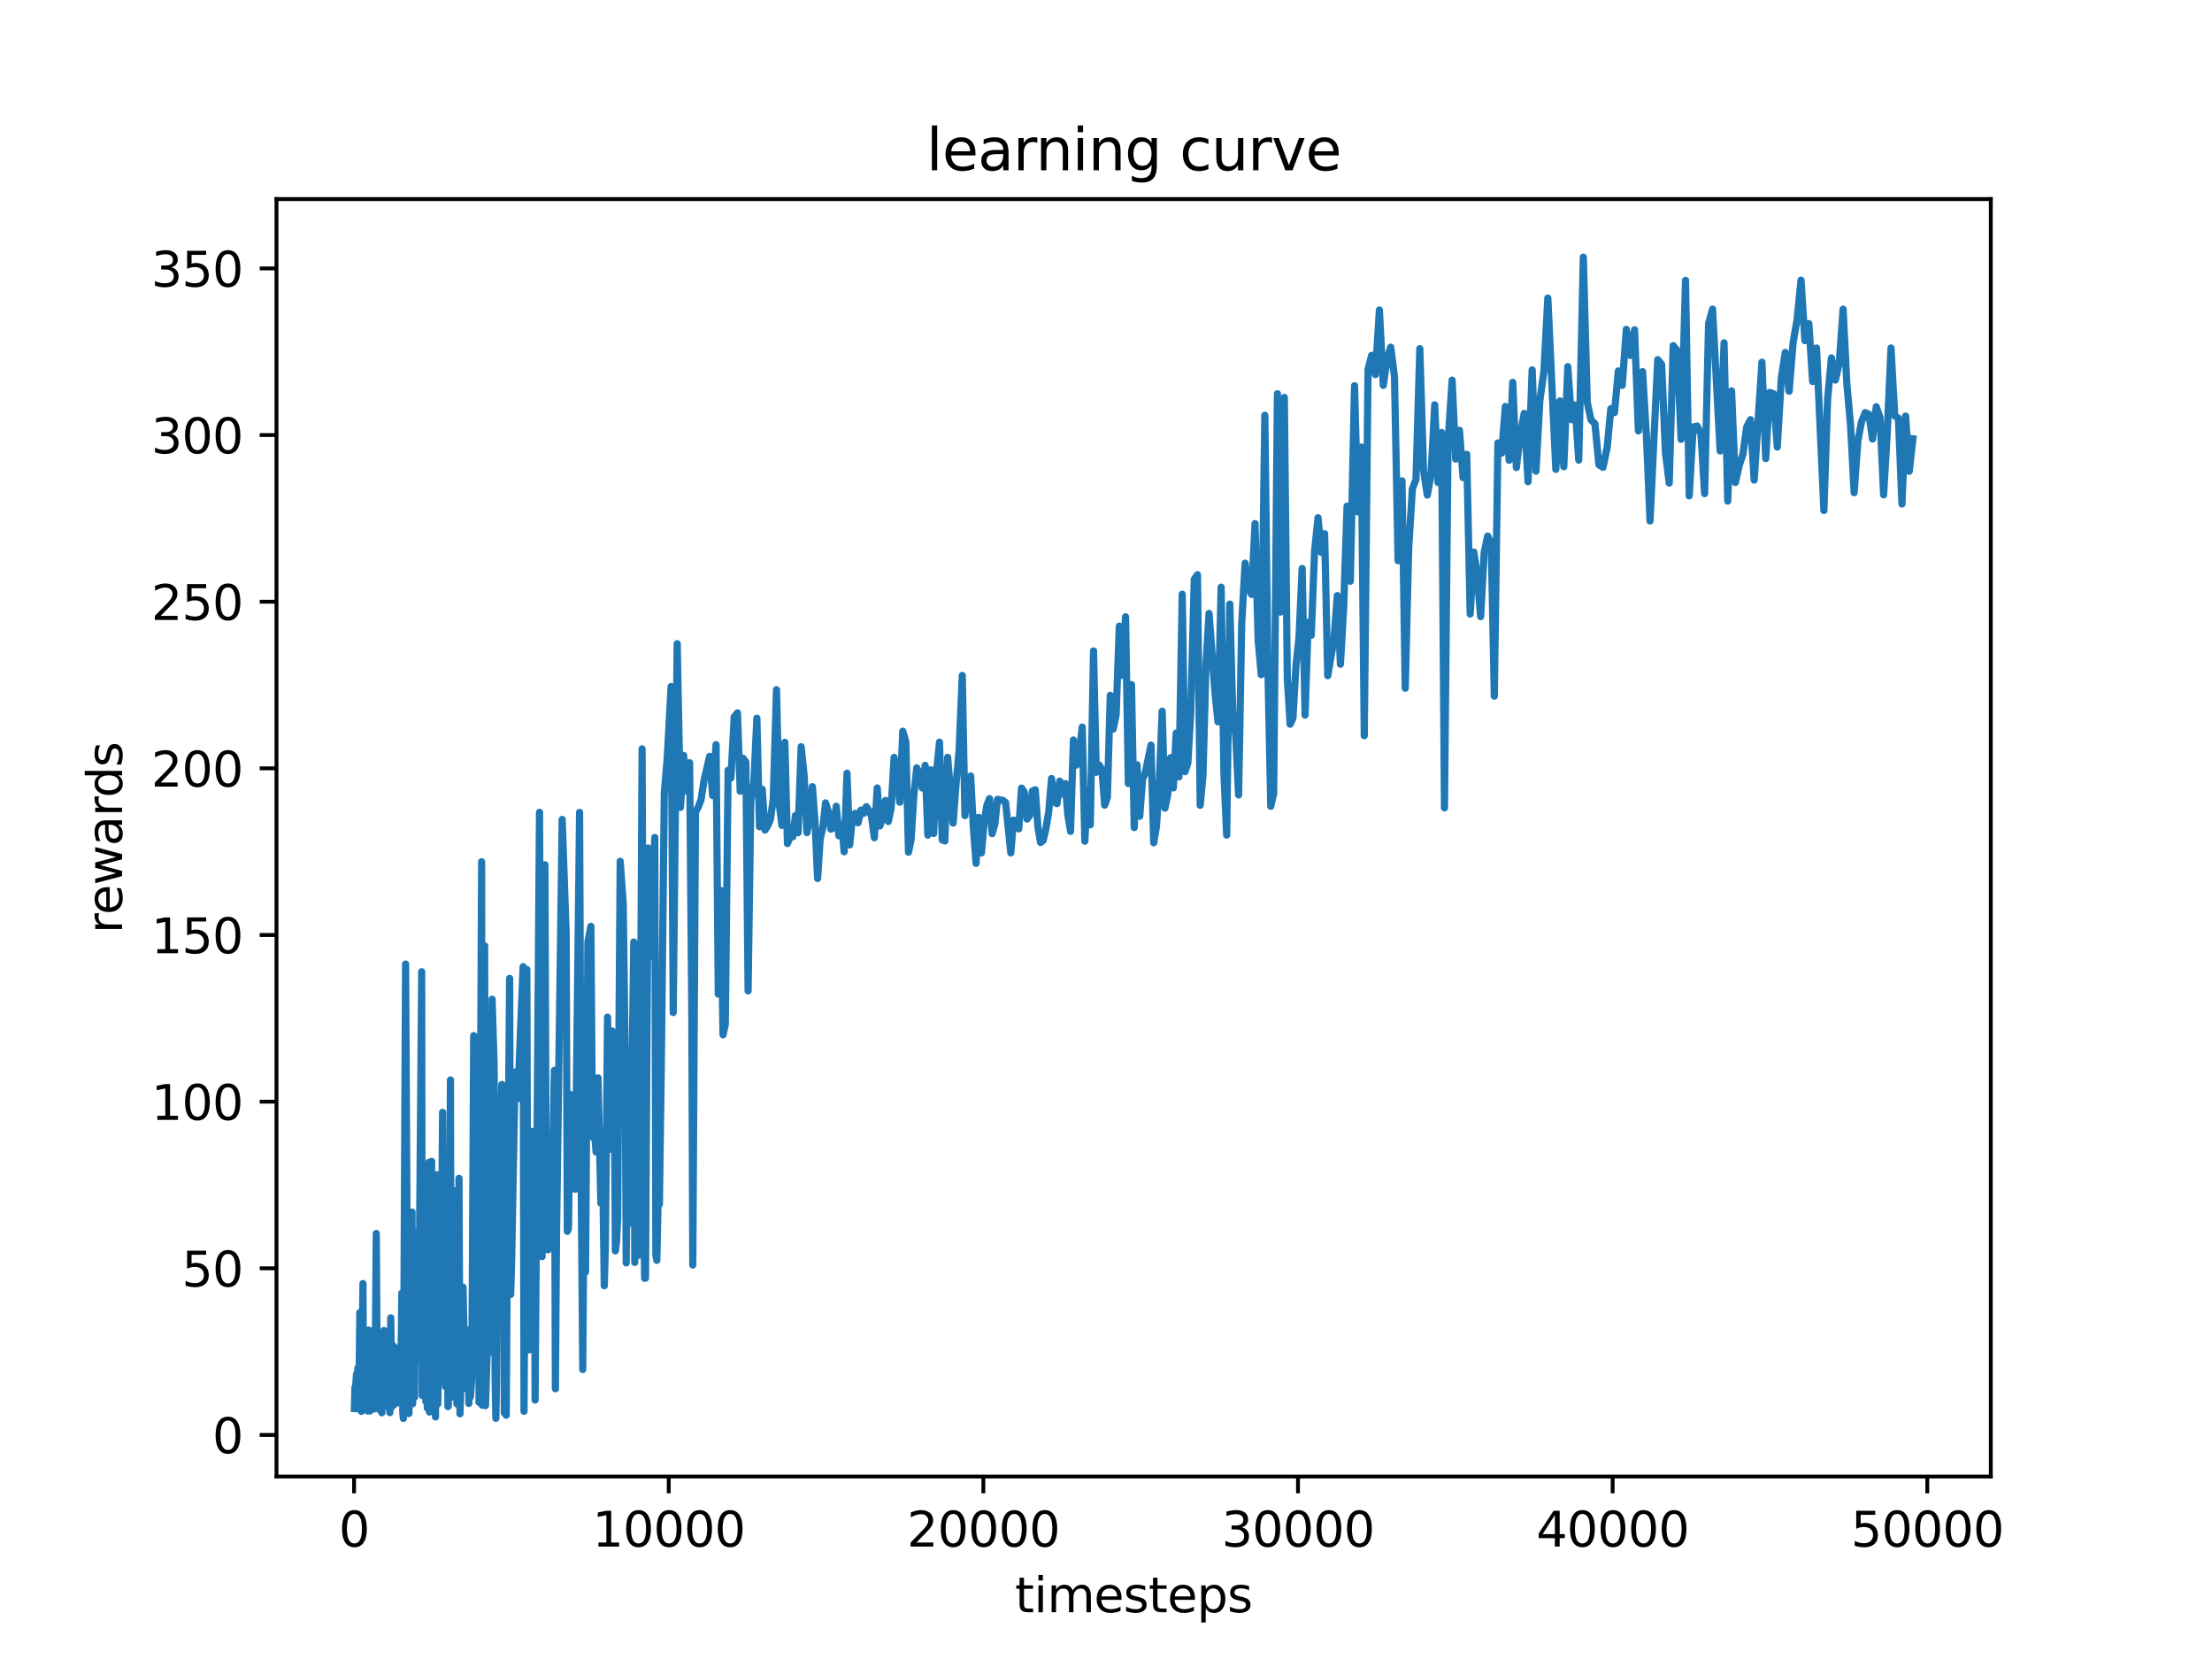 <?xml version="1.0" encoding="utf-8" standalone="no"?>
<!DOCTYPE svg PUBLIC "-//W3C//DTD SVG 1.1//EN"
  "http://www.w3.org/Graphics/SVG/1.1/DTD/svg11.dtd">
<svg xmlns:xlink="http://www.w3.org/1999/xlink" width="460.8pt" height="345.6pt" viewBox="0 0 460.8 345.6" xmlns="http://www.w3.org/2000/svg" version="1.1">
 <defs>
  <style type="text/css">*{stroke-linejoin: round; stroke-linecap: butt}</style>
 </defs>
 <g id="figure_1">
  <g id="patch_1">
   <path d="M 0 345.6 
L 460.8 345.6 
L 460.8 0 
L 0 0 
z
" style="fill: #ffffff"/>
  </g>
  <g id="axes_1">
   <g id="patch_2">
    <path d="M 57.6 307.584 
L 414.72 307.584 
L 414.72 41.472 
L 57.6 41.472 
z
" style="fill: #ffffff"/>
   </g>
   <g id="matplotlib.axis_1">
    <g id="xtick_1">
     <g id="line2d_1">
      <defs>
       <path id="md53e08f0e6" d="M 0 0 
L 0 3.5 
" style="stroke: #000000; stroke-width: 0.8"/>
      </defs>
      <g>
       <use xlink:href="#md53e08f0e6" x="73.761" y="307.584" style="stroke: #000000; stroke-width: 0.8"/>
      </g>
     </g>
     <g id="text_1">
      <!-- 0 -->
      <g transform="translate(70.579 322.182) scale(0.1 -0.1)">
       <defs>
        <path id="DejaVuSans-30" d="M 2034 4250 
Q 1547 4250 1301 3770 
Q 1056 3291 1056 2328 
Q 1056 1369 1301 889 
Q 1547 409 2034 409 
Q 2525 409 2770 889 
Q 3016 1369 3016 2328 
Q 3016 3291 2770 3770 
Q 2525 4250 2034 4250 
z
M 2034 4750 
Q 2819 4750 3233 4129 
Q 3647 3509 3647 2328 
Q 3647 1150 3233 529 
Q 2819 -91 2034 -91 
Q 1250 -91 836 529 
Q 422 1150 422 2328 
Q 422 3509 836 4129 
Q 1250 4750 2034 4750 
z
" transform="scale(0.016)"/>
       </defs>
       <use xlink:href="#DejaVuSans-30"/>
      </g>
     </g>
    </g>
    <g id="xtick_2">
     <g id="line2d_2">
      <g>
       <use xlink:href="#md53e08f0e6" x="139.306" y="307.584" style="stroke: #000000; stroke-width: 0.8"/>
      </g>
     </g>
     <g id="text_2">
      <!-- 10000 -->
      <g transform="translate(123.4 322.182) scale(0.1 -0.1)">
       <defs>
        <path id="DejaVuSans-31" d="M 794 531 
L 1825 531 
L 1825 4091 
L 703 3866 
L 703 4441 
L 1819 4666 
L 2450 4666 
L 2450 531 
L 3481 531 
L 3481 0 
L 794 0 
L 794 531 
z
" transform="scale(0.016)"/>
       </defs>
       <use xlink:href="#DejaVuSans-31"/>
       <use xlink:href="#DejaVuSans-30" x="63.623"/>
       <use xlink:href="#DejaVuSans-30" x="127.246"/>
       <use xlink:href="#DejaVuSans-30" x="190.869"/>
       <use xlink:href="#DejaVuSans-30" x="254.492"/>
      </g>
     </g>
    </g>
    <g id="xtick_3">
     <g id="line2d_3">
      <g>
       <use xlink:href="#md53e08f0e6" x="204.852" y="307.584" style="stroke: #000000; stroke-width: 0.8"/>
      </g>
     </g>
     <g id="text_3">
      <!-- 20000 -->
      <g transform="translate(188.946 322.182) scale(0.1 -0.1)">
       <defs>
        <path id="DejaVuSans-32" d="M 1228 531 
L 3431 531 
L 3431 0 
L 469 0 
L 469 531 
Q 828 903 1448 1529 
Q 2069 2156 2228 2338 
Q 2531 2678 2651 2914 
Q 2772 3150 2772 3378 
Q 2772 3750 2511 3984 
Q 2250 4219 1831 4219 
Q 1534 4219 1204 4116 
Q 875 4013 500 3803 
L 500 4441 
Q 881 4594 1212 4672 
Q 1544 4750 1819 4750 
Q 2544 4750 2975 4387 
Q 3406 4025 3406 3419 
Q 3406 3131 3298 2873 
Q 3191 2616 2906 2266 
Q 2828 2175 2409 1742 
Q 1991 1309 1228 531 
z
" transform="scale(0.016)"/>
       </defs>
       <use xlink:href="#DejaVuSans-32"/>
       <use xlink:href="#DejaVuSans-30" x="63.623"/>
       <use xlink:href="#DejaVuSans-30" x="127.246"/>
       <use xlink:href="#DejaVuSans-30" x="190.869"/>
       <use xlink:href="#DejaVuSans-30" x="254.492"/>
      </g>
     </g>
    </g>
    <g id="xtick_4">
     <g id="line2d_4">
      <g>
       <use xlink:href="#md53e08f0e6" x="270.398" y="307.584" style="stroke: #000000; stroke-width: 0.8"/>
      </g>
     </g>
     <g id="text_4">
      <!-- 30000 -->
      <g transform="translate(254.492 322.182) scale(0.1 -0.1)">
       <defs>
        <path id="DejaVuSans-33" d="M 2597 2516 
Q 3050 2419 3304 2112 
Q 3559 1806 3559 1356 
Q 3559 666 3084 287 
Q 2609 -91 1734 -91 
Q 1441 -91 1130 -33 
Q 819 25 488 141 
L 488 750 
Q 750 597 1062 519 
Q 1375 441 1716 441 
Q 2309 441 2620 675 
Q 2931 909 2931 1356 
Q 2931 1769 2642 2001 
Q 2353 2234 1838 2234 
L 1294 2234 
L 1294 2753 
L 1863 2753 
Q 2328 2753 2575 2939 
Q 2822 3125 2822 3475 
Q 2822 3834 2567 4026 
Q 2313 4219 1838 4219 
Q 1578 4219 1281 4162 
Q 984 4106 628 3988 
L 628 4550 
Q 988 4650 1302 4700 
Q 1616 4750 1894 4750 
Q 2613 4750 3031 4423 
Q 3450 4097 3450 3541 
Q 3450 3153 3228 2886 
Q 3006 2619 2597 2516 
z
" transform="scale(0.016)"/>
       </defs>
       <use xlink:href="#DejaVuSans-33"/>
       <use xlink:href="#DejaVuSans-30" x="63.623"/>
       <use xlink:href="#DejaVuSans-30" x="127.246"/>
       <use xlink:href="#DejaVuSans-30" x="190.869"/>
       <use xlink:href="#DejaVuSans-30" x="254.492"/>
      </g>
     </g>
    </g>
    <g id="xtick_5">
     <g id="line2d_5">
      <g>
       <use xlink:href="#md53e08f0e6" x="335.944" y="307.584" style="stroke: #000000; stroke-width: 0.8"/>
      </g>
     </g>
     <g id="text_5">
      <!-- 40000 -->
      <g transform="translate(320.037 322.182) scale(0.1 -0.1)">
       <defs>
        <path id="DejaVuSans-34" d="M 2419 4116 
L 825 1625 
L 2419 1625 
L 2419 4116 
z
M 2253 4666 
L 3047 4666 
L 3047 1625 
L 3713 1625 
L 3713 1100 
L 3047 1100 
L 3047 0 
L 2419 0 
L 2419 1100 
L 313 1100 
L 313 1709 
L 2253 4666 
z
" transform="scale(0.016)"/>
       </defs>
       <use xlink:href="#DejaVuSans-34"/>
       <use xlink:href="#DejaVuSans-30" x="63.623"/>
       <use xlink:href="#DejaVuSans-30" x="127.246"/>
       <use xlink:href="#DejaVuSans-30" x="190.869"/>
       <use xlink:href="#DejaVuSans-30" x="254.492"/>
      </g>
     </g>
    </g>
    <g id="xtick_6">
     <g id="line2d_6">
      <g>
       <use xlink:href="#md53e08f0e6" x="401.489" y="307.584" style="stroke: #000000; stroke-width: 0.8"/>
      </g>
     </g>
     <g id="text_6">
      <!-- 50000 -->
      <g transform="translate(385.583 322.182) scale(0.1 -0.1)">
       <defs>
        <path id="DejaVuSans-35" d="M 691 4666 
L 3169 4666 
L 3169 4134 
L 1269 4134 
L 1269 2991 
Q 1406 3038 1543 3061 
Q 1681 3084 1819 3084 
Q 2600 3084 3056 2656 
Q 3513 2228 3513 1497 
Q 3513 744 3044 326 
Q 2575 -91 1722 -91 
Q 1428 -91 1123 -41 
Q 819 9 494 109 
L 494 744 
Q 775 591 1075 516 
Q 1375 441 1709 441 
Q 2250 441 2565 725 
Q 2881 1009 2881 1497 
Q 2881 1984 2565 2268 
Q 2250 2553 1709 2553 
Q 1456 2553 1204 2497 
Q 953 2441 691 2322 
L 691 4666 
z
" transform="scale(0.016)"/>
       </defs>
       <use xlink:href="#DejaVuSans-35"/>
       <use xlink:href="#DejaVuSans-30" x="63.623"/>
       <use xlink:href="#DejaVuSans-30" x="127.246"/>
       <use xlink:href="#DejaVuSans-30" x="190.869"/>
       <use xlink:href="#DejaVuSans-30" x="254.492"/>
      </g>
     </g>
    </g>
    <g id="text_7">
     <!-- timesteps -->
     <g transform="translate(211.444 335.861) scale(0.1 -0.1)">
      <defs>
       <path id="DejaVuSans-74" d="M 1172 4494 
L 1172 3500 
L 2356 3500 
L 2356 3053 
L 1172 3053 
L 1172 1153 
Q 1172 725 1289 603 
Q 1406 481 1766 481 
L 2356 481 
L 2356 0 
L 1766 0 
Q 1100 0 847 248 
Q 594 497 594 1153 
L 594 3053 
L 172 3053 
L 172 3500 
L 594 3500 
L 594 4494 
L 1172 4494 
z
" transform="scale(0.016)"/>
       <path id="DejaVuSans-69" d="M 603 3500 
L 1178 3500 
L 1178 0 
L 603 0 
L 603 3500 
z
M 603 4863 
L 1178 4863 
L 1178 4134 
L 603 4134 
L 603 4863 
z
" transform="scale(0.016)"/>
       <path id="DejaVuSans-6d" d="M 3328 2828 
Q 3544 3216 3844 3400 
Q 4144 3584 4550 3584 
Q 5097 3584 5394 3201 
Q 5691 2819 5691 2113 
L 5691 0 
L 5113 0 
L 5113 2094 
Q 5113 2597 4934 2840 
Q 4756 3084 4391 3084 
Q 3944 3084 3684 2787 
Q 3425 2491 3425 1978 
L 3425 0 
L 2847 0 
L 2847 2094 
Q 2847 2600 2669 2842 
Q 2491 3084 2119 3084 
Q 1678 3084 1418 2786 
Q 1159 2488 1159 1978 
L 1159 0 
L 581 0 
L 581 3500 
L 1159 3500 
L 1159 2956 
Q 1356 3278 1631 3431 
Q 1906 3584 2284 3584 
Q 2666 3584 2933 3390 
Q 3200 3197 3328 2828 
z
" transform="scale(0.016)"/>
       <path id="DejaVuSans-65" d="M 3597 1894 
L 3597 1613 
L 953 1613 
Q 991 1019 1311 708 
Q 1631 397 2203 397 
Q 2534 397 2845 478 
Q 3156 559 3463 722 
L 3463 178 
Q 3153 47 2828 -22 
Q 2503 -91 2169 -91 
Q 1331 -91 842 396 
Q 353 884 353 1716 
Q 353 2575 817 3079 
Q 1281 3584 2069 3584 
Q 2775 3584 3186 3129 
Q 3597 2675 3597 1894 
z
M 3022 2063 
Q 3016 2534 2758 2815 
Q 2500 3097 2075 3097 
Q 1594 3097 1305 2825 
Q 1016 2553 972 2059 
L 3022 2063 
z
" transform="scale(0.016)"/>
       <path id="DejaVuSans-73" d="M 2834 3397 
L 2834 2853 
Q 2591 2978 2328 3040 
Q 2066 3103 1784 3103 
Q 1356 3103 1142 2972 
Q 928 2841 928 2578 
Q 928 2378 1081 2264 
Q 1234 2150 1697 2047 
L 1894 2003 
Q 2506 1872 2764 1633 
Q 3022 1394 3022 966 
Q 3022 478 2636 193 
Q 2250 -91 1575 -91 
Q 1294 -91 989 -36 
Q 684 19 347 128 
L 347 722 
Q 666 556 975 473 
Q 1284 391 1588 391 
Q 1994 391 2212 530 
Q 2431 669 2431 922 
Q 2431 1156 2273 1281 
Q 2116 1406 1581 1522 
L 1381 1569 
Q 847 1681 609 1914 
Q 372 2147 372 2553 
Q 372 3047 722 3315 
Q 1072 3584 1716 3584 
Q 2034 3584 2315 3537 
Q 2597 3491 2834 3397 
z
" transform="scale(0.016)"/>
       <path id="DejaVuSans-70" d="M 1159 525 
L 1159 -1331 
L 581 -1331 
L 581 3500 
L 1159 3500 
L 1159 2969 
Q 1341 3281 1617 3432 
Q 1894 3584 2278 3584 
Q 2916 3584 3314 3078 
Q 3713 2572 3713 1747 
Q 3713 922 3314 415 
Q 2916 -91 2278 -91 
Q 1894 -91 1617 61 
Q 1341 213 1159 525 
z
M 3116 1747 
Q 3116 2381 2855 2742 
Q 2594 3103 2138 3103 
Q 1681 3103 1420 2742 
Q 1159 2381 1159 1747 
Q 1159 1113 1420 752 
Q 1681 391 2138 391 
Q 2594 391 2855 752 
Q 3116 1113 3116 1747 
z
" transform="scale(0.016)"/>
      </defs>
      <use xlink:href="#DejaVuSans-74"/>
      <use xlink:href="#DejaVuSans-69" x="39.209"/>
      <use xlink:href="#DejaVuSans-6d" x="66.992"/>
      <use xlink:href="#DejaVuSans-65" x="164.404"/>
      <use xlink:href="#DejaVuSans-73" x="225.928"/>
      <use xlink:href="#DejaVuSans-74" x="278.027"/>
      <use xlink:href="#DejaVuSans-65" x="317.236"/>
      <use xlink:href="#DejaVuSans-70" x="378.76"/>
      <use xlink:href="#DejaVuSans-73" x="442.236"/>
     </g>
    </g>
   </g>
   <g id="matplotlib.axis_2">
    <g id="ytick_1">
     <g id="line2d_7">
      <defs>
       <path id="mb309e3db23" d="M 0 0 
L -3.5 0 
" style="stroke: #000000; stroke-width: 0.8"/>
      </defs>
      <g>
       <use xlink:href="#mb309e3db23" x="57.6" y="298.922" style="stroke: #000000; stroke-width: 0.8"/>
      </g>
     </g>
     <g id="text_8">
      <!-- 0 -->
      <g transform="translate(44.237 302.721) scale(0.1 -0.1)">
       <use xlink:href="#DejaVuSans-30"/>
      </g>
     </g>
    </g>
    <g id="ytick_2">
     <g id="line2d_8">
      <g>
       <use xlink:href="#mb309e3db23" x="57.6" y="264.207" style="stroke: #000000; stroke-width: 0.8"/>
      </g>
     </g>
     <g id="text_9">
      <!-- 50 -->
      <g transform="translate(37.875 268.006) scale(0.1 -0.1)">
       <use xlink:href="#DejaVuSans-35"/>
       <use xlink:href="#DejaVuSans-30" x="63.623"/>
      </g>
     </g>
    </g>
    <g id="ytick_3">
     <g id="line2d_9">
      <g>
       <use xlink:href="#mb309e3db23" x="57.6" y="229.492" style="stroke: #000000; stroke-width: 0.8"/>
      </g>
     </g>
     <g id="text_10">
      <!-- 100 -->
      <g transform="translate(31.512 233.291) scale(0.1 -0.1)">
       <use xlink:href="#DejaVuSans-31"/>
       <use xlink:href="#DejaVuSans-30" x="63.623"/>
       <use xlink:href="#DejaVuSans-30" x="127.246"/>
      </g>
     </g>
    </g>
    <g id="ytick_4">
     <g id="line2d_10">
      <g>
       <use xlink:href="#mb309e3db23" x="57.6" y="194.777" style="stroke: #000000; stroke-width: 0.8"/>
      </g>
     </g>
     <g id="text_11">
      <!-- 150 -->
      <g transform="translate(31.512 198.576) scale(0.1 -0.1)">
       <use xlink:href="#DejaVuSans-31"/>
       <use xlink:href="#DejaVuSans-35" x="63.623"/>
       <use xlink:href="#DejaVuSans-30" x="127.246"/>
      </g>
     </g>
    </g>
    <g id="ytick_5">
     <g id="line2d_11">
      <g>
       <use xlink:href="#mb309e3db23" x="57.6" y="160.062" style="stroke: #000000; stroke-width: 0.8"/>
      </g>
     </g>
     <g id="text_12">
      <!-- 200 -->
      <g transform="translate(31.512 163.861) scale(0.1 -0.1)">
       <use xlink:href="#DejaVuSans-32"/>
       <use xlink:href="#DejaVuSans-30" x="63.623"/>
       <use xlink:href="#DejaVuSans-30" x="127.246"/>
      </g>
     </g>
    </g>
    <g id="ytick_6">
     <g id="line2d_12">
      <g>
       <use xlink:href="#mb309e3db23" x="57.6" y="125.347" style="stroke: #000000; stroke-width: 0.8"/>
      </g>
     </g>
     <g id="text_13">
      <!-- 250 -->
      <g transform="translate(31.512 129.146) scale(0.1 -0.1)">
       <use xlink:href="#DejaVuSans-32"/>
       <use xlink:href="#DejaVuSans-35" x="63.623"/>
       <use xlink:href="#DejaVuSans-30" x="127.246"/>
      </g>
     </g>
    </g>
    <g id="ytick_7">
     <g id="line2d_13">
      <g>
       <use xlink:href="#mb309e3db23" x="57.6" y="90.632" style="stroke: #000000; stroke-width: 0.8"/>
      </g>
     </g>
     <g id="text_14">
      <!-- 300 -->
      <g transform="translate(31.512 94.431) scale(0.1 -0.1)">
       <use xlink:href="#DejaVuSans-33"/>
       <use xlink:href="#DejaVuSans-30" x="63.623"/>
       <use xlink:href="#DejaVuSans-30" x="127.246"/>
      </g>
     </g>
    </g>
    <g id="ytick_8">
     <g id="line2d_14">
      <g>
       <use xlink:href="#mb309e3db23" x="57.6" y="55.917" style="stroke: #000000; stroke-width: 0.8"/>
      </g>
     </g>
     <g id="text_15">
      <!-- 350 -->
      <g transform="translate(31.512 59.716) scale(0.1 -0.1)">
       <use xlink:href="#DejaVuSans-33"/>
       <use xlink:href="#DejaVuSans-35" x="63.623"/>
       <use xlink:href="#DejaVuSans-30" x="127.246"/>
      </g>
     </g>
    </g>
    <g id="text_16">
     <!-- rewards -->
     <g transform="translate(25.433 194.448) rotate(-90) scale(0.1 -0.1)">
      <defs>
       <path id="DejaVuSans-72" d="M 2631 2963 
Q 2534 3019 2420 3045 
Q 2306 3072 2169 3072 
Q 1681 3072 1420 2755 
Q 1159 2438 1159 1844 
L 1159 0 
L 581 0 
L 581 3500 
L 1159 3500 
L 1159 2956 
Q 1341 3275 1631 3429 
Q 1922 3584 2338 3584 
Q 2397 3584 2469 3576 
Q 2541 3569 2628 3553 
L 2631 2963 
z
" transform="scale(0.016)"/>
       <path id="DejaVuSans-77" d="M 269 3500 
L 844 3500 
L 1563 769 
L 2278 3500 
L 2956 3500 
L 3675 769 
L 4391 3500 
L 4966 3500 
L 4050 0 
L 3372 0 
L 2619 2869 
L 1863 0 
L 1184 0 
L 269 3500 
z
" transform="scale(0.016)"/>
       <path id="DejaVuSans-61" d="M 2194 1759 
Q 1497 1759 1228 1600 
Q 959 1441 959 1056 
Q 959 750 1161 570 
Q 1363 391 1709 391 
Q 2188 391 2477 730 
Q 2766 1069 2766 1631 
L 2766 1759 
L 2194 1759 
z
M 3341 1997 
L 3341 0 
L 2766 0 
L 2766 531 
Q 2569 213 2275 61 
Q 1981 -91 1556 -91 
Q 1019 -91 701 211 
Q 384 513 384 1019 
Q 384 1609 779 1909 
Q 1175 2209 1959 2209 
L 2766 2209 
L 2766 2266 
Q 2766 2663 2505 2880 
Q 2244 3097 1772 3097 
Q 1472 3097 1187 3025 
Q 903 2953 641 2809 
L 641 3341 
Q 956 3463 1253 3523 
Q 1550 3584 1831 3584 
Q 2591 3584 2966 3190 
Q 3341 2797 3341 1997 
z
" transform="scale(0.016)"/>
       <path id="DejaVuSans-64" d="M 2906 2969 
L 2906 4863 
L 3481 4863 
L 3481 0 
L 2906 0 
L 2906 525 
Q 2725 213 2448 61 
Q 2172 -91 1784 -91 
Q 1150 -91 751 415 
Q 353 922 353 1747 
Q 353 2572 751 3078 
Q 1150 3584 1784 3584 
Q 2172 3584 2448 3432 
Q 2725 3281 2906 2969 
z
M 947 1747 
Q 947 1113 1208 752 
Q 1469 391 1925 391 
Q 2381 391 2643 752 
Q 2906 1113 2906 1747 
Q 2906 2381 2643 2742 
Q 2381 3103 1925 3103 
Q 1469 3103 1208 2742 
Q 947 2381 947 1747 
z
" transform="scale(0.016)"/>
      </defs>
      <use xlink:href="#DejaVuSans-72"/>
      <use xlink:href="#DejaVuSans-65" x="38.863"/>
      <use xlink:href="#DejaVuSans-77" x="100.387"/>
      <use xlink:href="#DejaVuSans-61" x="182.174"/>
      <use xlink:href="#DejaVuSans-72" x="243.453"/>
      <use xlink:href="#DejaVuSans-64" x="282.816"/>
      <use xlink:href="#DejaVuSans-73" x="346.293"/>
     </g>
    </g>
   </g>
   <g id="line2d_15">
    <path d="M 73.833 293.43 
L 73.931 289.005 
L 74.036 289.65 
L 74.265 286.246 
L 74.383 288.613 
L 74.547 284.979 
L 74.75 292.518 
L 74.954 273.421 
L 75.163 283.179 
L 75.275 294.022 
L 75.609 267.387 
L 75.72 289.978 
L 75.832 287.385 
L 76.009 292.679 
L 76.133 292.022 
L 76.251 285.298 
L 76.376 285.673 
L 76.494 287.77 
L 76.592 293.948 
L 76.776 277.078 
L 77.071 293.936 
L 77.261 277.28 
L 77.353 291.104 
L 77.588 278.481 
L 77.7 292.112 
L 77.792 291.719 
L 77.956 278.276 
L 78.028 293.506 
L 78.126 288.522 
L 78.388 256.949 
L 78.539 280.677 
L 78.722 281.574 
L 78.939 290.707 
L 79.044 290.026 
L 79.116 293.692 
L 79.26 286.376 
L 79.352 292.873 
L 79.476 286.811 
L 79.542 294.305 
L 79.712 279.495 
L 79.804 292.296 
L 79.994 277.166 
L 80.171 292.501 
L 80.427 287.874 
L 80.643 293.019 
L 80.813 277.478 
L 80.931 288.473 
L 81.213 294.28 
L 81.403 274.525 
L 81.646 293.028 
L 81.751 292.672 
L 81.921 280.337 
L 82.078 292.661 
L 82.236 286.896 
L 82.386 287.098 
L 82.55 291.683 
L 82.721 285.983 
L 82.819 292.254 
L 82.97 280.817 
L 83.337 290.575 
L 83.481 287.835 
L 83.71 269.375 
L 83.914 294.268 
L 84.032 295.488 
L 84.49 200.83 
L 84.772 251.029 
L 84.884 292.536 
L 84.982 291.513 
L 85.133 288.82 
L 85.192 294.463 
L 85.349 281.335 
L 85.565 287.865 
L 85.834 252.5 
L 85.952 292.426 
L 86.103 280.134 
L 86.352 291.091 
L 86.575 268.209 
L 86.916 256.763 
L 87.053 283.123 
L 87.243 277.835 
L 87.846 202.432 
L 87.958 290.7 
L 88.24 272.579 
L 88.482 274.289 
L 88.705 291.972 
L 88.948 286.673 
L 89.026 293.352 
L 89.361 242.129 
L 89.452 294.157 
L 89.59 291.449 
L 89.911 241.928 
L 90.009 291.48 
L 90.147 291.191 
L 90.304 285.398 
L 90.56 280.612 
L 90.717 295.173 
L 91.019 244.724 
L 91.196 292.486 
L 91.386 283.266 
L 91.537 284.209 
L 91.773 284.23 
L 92.199 231.715 
L 92.421 276.17 
L 92.815 288.876 
L 93.241 244.75 
L 93.306 293.016 
L 93.398 292.959 
L 93.837 224.973 
L 93.975 286.609 
L 94.106 285.405 
L 94.204 291.028 
L 94.539 248.008 
L 94.801 262.05 
L 95.083 262.699 
L 95.174 292.468 
L 95.325 291.547 
L 95.62 245.467 
L 95.823 294.513 
L 95.987 289.463 
L 96.459 268.139 
L 96.885 287.918 
L 97.049 287.213 
L 97.219 289.336 
L 97.573 277.08 
L 97.672 292.354 
L 97.822 283.509 
L 97.999 291 
L 98.281 287.063 
L 98.681 215.732 
L 98.983 285.603 
L 99.264 245.842 
L 99.684 224.887 
L 99.795 292.137 
L 100.333 179.515 
L 100.451 292.734 
L 100.962 197.018 
L 101.139 292.823 
L 101.486 281.828 
L 101.854 274.335 
L 102.011 281.724 
L 102.516 208.16 
L 102.942 222.197 
L 103.145 287.537 
L 103.296 295.454 
L 103.42 288.189 
L 103.663 254.963 
L 104.541 225.922 
L 104.915 243.945 
L 105.059 294.338 
L 105.242 291.125 
L 105.459 294.815 
L 105.695 258.087 
L 106.166 203.817 
L 106.383 269.651 
L 106.592 262.164 
L 107.32 223.318 
L 107.864 228.879 
L 108.972 201.371 
L 109.162 293.997 
L 109.752 201.96 
L 109.955 272.779 
L 110.171 281.207 
L 110.846 235.69 
L 111.076 269.619 
L 111.331 253.018 
L 111.469 291.654 
L 112.387 169.22 
L 112.924 261.79 
L 113.514 180.153 
L 113.789 249.63 
L 114.17 260.354 
L 114.392 259.929 
L 114.917 254.971 
L 115.48 222.99 
L 115.697 289.306 
L 115.933 257.348 
L 117.113 170.709 
L 117.938 194.274 
L 118.181 256.513 
L 118.423 255.929 
L 118.797 227.984 
L 119.177 230.074 
L 119.833 247.74 
L 120.737 169.231 
L 121.065 245.351 
L 121.399 285.299 
L 121.786 230.341 
L 121.976 264.983 
L 122.468 196.235 
L 123.097 192.973 
L 123.425 236.897 
L 123.765 234.926 
L 124.178 239.984 
L 124.578 224.537 
L 125.168 250.658 
L 125.483 238.878 
L 125.883 267.846 
L 126.112 259.293 
L 126.564 211.888 
L 126.899 239.449 
L 127.502 214.775 
L 127.921 217.489 
L 128.19 260.573 
L 128.413 258.914 
L 128.662 254.083 
L 129.199 179.416 
L 129.828 188.26 
L 130.241 220.838 
L 130.445 263.077 
L 130.89 220.614 
L 131.231 254.788 
L 132.031 196.248 
L 132.234 262.991 
L 132.653 215.938 
L 132.942 251.448 
L 133.158 261.477 
L 133.761 156.001 
L 134.102 249.625 
L 134.286 266.3 
L 134.469 266.257 
L 135.02 176.66 
L 135.505 199.179 
L 136.409 174.455 
L 136.626 261.38 
L 136.835 262.554 
L 137.111 249.138 
L 137.366 250.88 
L 137.759 221.82 
L 138.389 165.189 
L 138.979 158.072 
L 139.805 143.017 
L 140.244 210.927 
L 141.07 134.087 
L 141.745 168.199 
L 142.413 157.359 
L 143.075 164.798 
L 143.665 158.903 
L 144.117 211.081 
L 144.321 263.534 
L 144.878 169.203 
L 145.468 168.097 
L 146.044 166.573 
L 146.654 162.592 
L 147.834 157.56 
L 148.443 165.715 
L 149.171 155.125 
L 149.63 207.091 
L 150.167 185.509 
L 150.613 215.561 
L 151.091 213.473 
L 151.681 160.453 
L 152.265 162.079 
L 152.946 149.341 
L 153.628 148.51 
L 154.198 164.838 
L 154.788 157.96 
L 155.378 158.784 
L 155.844 206.415 
L 156.401 166.966 
L 157.036 163.035 
L 157.672 149.605 
L 158.223 172.225 
L 158.793 164.42 
L 159.363 172.918 
L 159.94 171.986 
L 160.491 170.698 
L 161.081 166.482 
L 161.756 143.682 
L 162.319 167.424 
L 162.896 171.962 
L 163.499 154.633 
L 164.043 175.72 
L 164.6 174.322 
L 165.158 174.303 
L 165.708 169.869 
L 166.259 173.489 
L 166.895 155.555 
L 167.537 161.783 
L 168.101 173.445 
L 168.651 170.181 
L 169.235 163.879 
L 169.779 171.219 
L 170.323 182.999 
L 170.86 174.722 
L 171.411 172.413 
L 171.974 167.254 
L 172.531 169.013 
L 173.082 172.719 
L 173.646 172.431 
L 174.203 167.959 
L 174.74 174.1 
L 175.317 171.723 
L 175.855 177.44 
L 176.445 161.08 
L 177.008 176.018 
L 177.559 170.469 
L 178.162 169.423 
L 178.765 171.393 
L 179.329 168.766 
L 179.892 169.448 
L 180.463 168.046 
L 181.02 168.803 
L 181.57 170.155 
L 182.14 174.516 
L 182.737 164.139 
L 183.294 172.076 
L 183.884 170.263 
L 184.467 166.745 
L 185.051 171.143 
L 185.647 168.271 
L 186.257 157.771 
L 186.866 161.69 
L 187.443 167.12 
L 188.066 152.329 
L 188.702 154.507 
L 189.252 177.536 
L 189.803 174.884 
L 190.373 165.664 
L 190.976 159.949 
L 191.553 161.4 
L 192.136 164.162 
L 192.726 159.44 
L 193.296 173.975 
L 193.913 160.354 
L 194.483 173.636 
L 195.099 160.912 
L 195.715 154.606 
L 196.272 174.946 
L 196.829 175.178 
L 197.413 157.759 
L 198.553 171.466 
L 199.163 163.317 
L 199.785 156.534 
L 200.461 140.706 
L 201.011 169.904 
L 201.614 162.32 
L 202.204 161.649 
L 202.761 172.256 
L 203.325 179.841 
L 203.882 170.271 
L 204.446 177.682 
L 205.003 171.377 
L 205.567 167.813 
L 206.13 166.365 
L 206.674 173.67 
L 207.225 171.788 
L 207.789 166.518 
L 208.922 166.732 
L 209.486 167.19 
L 210.574 177.68 
L 211.125 170.845 
L 211.675 170.979 
L 212.226 172.666 
L 212.803 164.172 
L 213.386 165.006 
L 213.95 170.629 
L 214.507 169.867 
L 215.077 164.77 
L 215.667 164.529 
L 216.218 172.351 
L 216.768 175.517 
L 217.319 175.06 
L 217.876 172.637 
L 218.472 169.092 
L 219.049 162.19 
L 219.62 167.104 
L 220.19 167.412 
L 220.76 162.73 
L 221.324 165.406 
L 221.914 163.236 
L 222.464 169.845 
L 223.015 173.185 
L 223.611 154.149 
L 224.188 159.395 
L 224.791 157.227 
L 225.447 151.46 
L 225.991 175.234 
L 226.561 164.58 
L 227.125 171.809 
L 227.8 135.601 
L 228.376 160.881 
L 228.973 159.363 
L 229.55 160.272 
L 230.12 167.724 
L 230.684 166.101 
L 231.293 144.854 
L 231.903 151.872 
L 232.512 148.875 
L 233.168 130.433 
L 233.81 140.683 
L 234.472 128.489 
L 235.056 163.217 
L 235.711 142.611 
L 236.275 172.393 
L 236.858 159.31 
L 237.428 170.049 
L 238.012 162.343 
L 238.588 160.96 
L 239.775 155.218 
L 240.339 175.57 
L 240.902 172.183 
L 241.472 163.673 
L 242.102 148.147 
L 242.672 168.348 
L 243.242 165.61 
L 243.845 157.849 
L 244.422 164.137 
L 245.019 152.718 
L 245.602 161.839 
L 246.277 123.789 
L 246.854 160.753 
L 247.457 158.918 
L 248.06 148.33 
L 248.787 120.682 
L 249.456 119.723 
L 250.02 167.752 
L 250.603 161.575 
L 251.226 138.623 
L 251.868 127.788 
L 253.107 144.364 
L 253.723 150.358 
L 254.385 122.319 
L 254.962 161.151 
L 255.539 173.974 
L 256.194 125.834 
L 256.81 148.611 
L 257.42 153.249 
L 258.023 165.604 
L 258.678 129.738 
L 259.38 117.315 
L 260.061 122.315 
L 260.723 123.829 
L 261.444 109.07 
L 262.1 133.421 
L 262.736 140.553 
L 263.489 86.512 
L 264.119 139.023 
L 264.722 167.969 
L 265.331 165.311 
L 266.111 82.007 
L 266.753 127.496 
L 267.547 82.784 
L 268.169 141.273 
L 268.759 150.869 
L 269.343 149.589 
L 269.965 138.793 
L 270.608 132.752 
L 271.263 118.425 
L 271.873 148.971 
L 272.515 129.64 
L 273.157 132.355 
L 273.852 114.741 
L 274.567 107.844 
L 275.248 115.054 
L 275.943 111.186 
L 276.592 140.762 
L 277.896 133.177 
L 278.584 124.081 
L 279.233 138.367 
L 279.915 126.466 
L 280.616 105.441 
L 281.298 121.08 
L 282.17 80.35 
L 282.871 106.64 
L 283.579 93.124 
L 284.202 153.254 
L 284.988 76.931 
L 285.742 74.033 
L 286.516 78.035 
L 287.354 64.575 
L 288.167 80.27 
L 288.934 74.954 
L 289.714 72.328 
L 290.494 78.519 
L 291.248 116.808 
L 292.061 100.173 
L 292.736 143.357 
L 293.463 114.076 
L 294.224 101.835 
L 294.977 99.894 
L 295.771 72.638 
L 296.544 97.907 
L 297.324 103.139 
L 298.111 98.848 
L 298.877 84.333 
L 299.572 100.518 
L 300.306 90.091 
L 300.909 168.293 
L 301.657 92.039 
L 302.502 79.19 
L 303.249 95.637 
L 304.029 89.63 
L 304.783 99.492 
L 305.543 94.639 
L 306.264 127.912 
L 307.031 115.008 
L 307.733 119.817 
L 308.441 128.446 
L 309.188 115.025 
L 309.909 111.674 
L 310.649 113.144 
L 311.292 145.023 
L 312.039 92.271 
L 312.812 94.392 
L 313.592 84.687 
L 314.379 95.887 
L 315.133 79.645 
L 315.887 97.402 
L 316.699 90.493 
L 317.525 86.115 
L 318.318 100.354 
L 319.177 77.055 
L 319.97 98.161 
L 320.783 83.424 
L 321.622 77.352 
L 322.441 62.09 
L 324.106 97.782 
L 324.965 83.524 
L 325.764 97.225 
L 326.603 76.386 
L 327.357 87.415 
L 328.117 84.392 
L 328.878 95.861 
L 329.835 53.568 
L 330.661 83.869 
L 331.441 87.47 
L 332.253 88.278 
L 333.079 96.807 
L 333.931 97.361 
L 334.796 93.244 
L 335.57 85.14 
L 336.324 85.949 
L 337.13 77.278 
L 337.943 80.27 
L 338.788 68.607 
L 339.64 74.054 
L 340.506 68.704 
L 341.305 89.768 
L 342.177 77.421 
L 342.996 91.127 
L 343.73 108.516 
L 345.336 74.923 
L 346.149 75.904 
L 346.942 94.283 
L 347.729 100.633 
L 348.561 72 
L 349.413 73.107 
L 350.2 91.524 
L 351.124 58.4 
L 351.891 103.298 
L 352.723 88.923 
L 353.549 88.752 
L 354.349 90.471 
L 355.103 102.827 
L 355.928 67.407 
L 356.754 64.384 
L 358.334 93.936 
L 359.153 71.409 
L 359.92 104.391 
L 360.72 81.427 
L 361.5 100.517 
L 362.299 97.007 
L 363.086 94.616 
L 363.866 88.935 
L 364.653 87.423 
L 365.426 100.004 
L 367.045 75.458 
L 367.838 95.533 
L 368.638 81.75 
L 369.444 82.014 
L 370.237 93.129 
L 371.089 78.695 
L 371.902 73.414 
L 372.702 81.495 
L 373.534 71.412 
L 374.366 66.55 
L 375.186 58.355 
L 375.992 70.956 
L 376.818 67.408 
L 377.604 79.472 
L 378.411 72.499 
L 379.951 106.355 
L 380.724 83.168 
L 381.524 74.552 
L 382.337 79.165 
L 383.13 75.778 
L 383.956 64.412 
L 384.736 80.03 
L 385.503 88.574 
L 386.25 102.637 
L 387.023 91.885 
L 387.79 87.855 
L 388.557 85.952 
L 389.324 86.299 
L 390.078 91.464 
L 390.858 84.735 
L 391.644 86.987 
L 392.392 103.079 
L 393.145 90.127 
L 393.932 72.497 
L 394.712 86.654 
L 395.479 87.115 
L 396.206 104.984 
L 396.98 86.679 
L 397.727 98.176 
L 398.487 91.405 
L 398.487 91.405 
" clip-path="url(#p3326af771e)" style="fill: none; stroke: #1f77b4; stroke-width: 1.5; stroke-linecap: square"/>
   </g>
   <g id="patch_3">
    <path d="M 57.6 307.584 
L 57.6 41.472 
" style="fill: none; stroke: #000000; stroke-width: 0.8; stroke-linejoin: miter; stroke-linecap: square"/>
   </g>
   <g id="patch_4">
    <path d="M 414.72 307.584 
L 414.72 41.472 
" style="fill: none; stroke: #000000; stroke-width: 0.8; stroke-linejoin: miter; stroke-linecap: square"/>
   </g>
   <g id="patch_5">
    <path d="M 57.6 307.584 
L 414.72 307.584 
" style="fill: none; stroke: #000000; stroke-width: 0.8; stroke-linejoin: miter; stroke-linecap: square"/>
   </g>
   <g id="patch_6">
    <path d="M 57.6 41.472 
L 414.72 41.472 
" style="fill: none; stroke: #000000; stroke-width: 0.8; stroke-linejoin: miter; stroke-linecap: square"/>
   </g>
   <g id="text_17">
    <!-- learning curve -->
    <g transform="translate(192.964 35.472) scale(0.12 -0.12)">
     <defs>
      <path id="DejaVuSans-6c" d="M 603 4863 
L 1178 4863 
L 1178 0 
L 603 0 
L 603 4863 
z
" transform="scale(0.016)"/>
      <path id="DejaVuSans-6e" d="M 3513 2113 
L 3513 0 
L 2938 0 
L 2938 2094 
Q 2938 2591 2744 2837 
Q 2550 3084 2163 3084 
Q 1697 3084 1428 2787 
Q 1159 2491 1159 1978 
L 1159 0 
L 581 0 
L 581 3500 
L 1159 3500 
L 1159 2956 
Q 1366 3272 1645 3428 
Q 1925 3584 2291 3584 
Q 2894 3584 3203 3211 
Q 3513 2838 3513 2113 
z
" transform="scale(0.016)"/>
      <path id="DejaVuSans-67" d="M 2906 1791 
Q 2906 2416 2648 2759 
Q 2391 3103 1925 3103 
Q 1463 3103 1205 2759 
Q 947 2416 947 1791 
Q 947 1169 1205 825 
Q 1463 481 1925 481 
Q 2391 481 2648 825 
Q 2906 1169 2906 1791 
z
M 3481 434 
Q 3481 -459 3084 -895 
Q 2688 -1331 1869 -1331 
Q 1566 -1331 1297 -1286 
Q 1028 -1241 775 -1147 
L 775 -588 
Q 1028 -725 1275 -790 
Q 1522 -856 1778 -856 
Q 2344 -856 2625 -561 
Q 2906 -266 2906 331 
L 2906 616 
Q 2728 306 2450 153 
Q 2172 0 1784 0 
Q 1141 0 747 490 
Q 353 981 353 1791 
Q 353 2603 747 3093 
Q 1141 3584 1784 3584 
Q 2172 3584 2450 3431 
Q 2728 3278 2906 2969 
L 2906 3500 
L 3481 3500 
L 3481 434 
z
" transform="scale(0.016)"/>
      <path id="DejaVuSans-20" transform="scale(0.016)"/>
      <path id="DejaVuSans-63" d="M 3122 3366 
L 3122 2828 
Q 2878 2963 2633 3030 
Q 2388 3097 2138 3097 
Q 1578 3097 1268 2742 
Q 959 2388 959 1747 
Q 959 1106 1268 751 
Q 1578 397 2138 397 
Q 2388 397 2633 464 
Q 2878 531 3122 666 
L 3122 134 
Q 2881 22 2623 -34 
Q 2366 -91 2075 -91 
Q 1284 -91 818 406 
Q 353 903 353 1747 
Q 353 2603 823 3093 
Q 1294 3584 2113 3584 
Q 2378 3584 2631 3529 
Q 2884 3475 3122 3366 
z
" transform="scale(0.016)"/>
      <path id="DejaVuSans-75" d="M 544 1381 
L 544 3500 
L 1119 3500 
L 1119 1403 
Q 1119 906 1312 657 
Q 1506 409 1894 409 
Q 2359 409 2629 706 
Q 2900 1003 2900 1516 
L 2900 3500 
L 3475 3500 
L 3475 0 
L 2900 0 
L 2900 538 
Q 2691 219 2414 64 
Q 2138 -91 1772 -91 
Q 1169 -91 856 284 
Q 544 659 544 1381 
z
M 1991 3584 
L 1991 3584 
z
" transform="scale(0.016)"/>
      <path id="DejaVuSans-76" d="M 191 3500 
L 800 3500 
L 1894 563 
L 2988 3500 
L 3597 3500 
L 2284 0 
L 1503 0 
L 191 3500 
z
" transform="scale(0.016)"/>
     </defs>
     <use xlink:href="#DejaVuSans-6c"/>
     <use xlink:href="#DejaVuSans-65" x="27.783"/>
     <use xlink:href="#DejaVuSans-61" x="89.307"/>
     <use xlink:href="#DejaVuSans-72" x="150.586"/>
     <use xlink:href="#DejaVuSans-6e" x="189.949"/>
     <use xlink:href="#DejaVuSans-69" x="253.328"/>
     <use xlink:href="#DejaVuSans-6e" x="281.111"/>
     <use xlink:href="#DejaVuSans-67" x="344.49"/>
     <use xlink:href="#DejaVuSans-20" x="407.967"/>
     <use xlink:href="#DejaVuSans-63" x="439.754"/>
     <use xlink:href="#DejaVuSans-75" x="494.734"/>
     <use xlink:href="#DejaVuSans-72" x="558.113"/>
     <use xlink:href="#DejaVuSans-76" x="599.227"/>
     <use xlink:href="#DejaVuSans-65" x="658.406"/>
    </g>
   </g>
  </g>
 </g>
 <defs>
  <clipPath id="p3326af771e">
   <rect x="57.6" y="41.472" width="357.12" height="266.112"/>
  </clipPath>
 </defs>
</svg>
